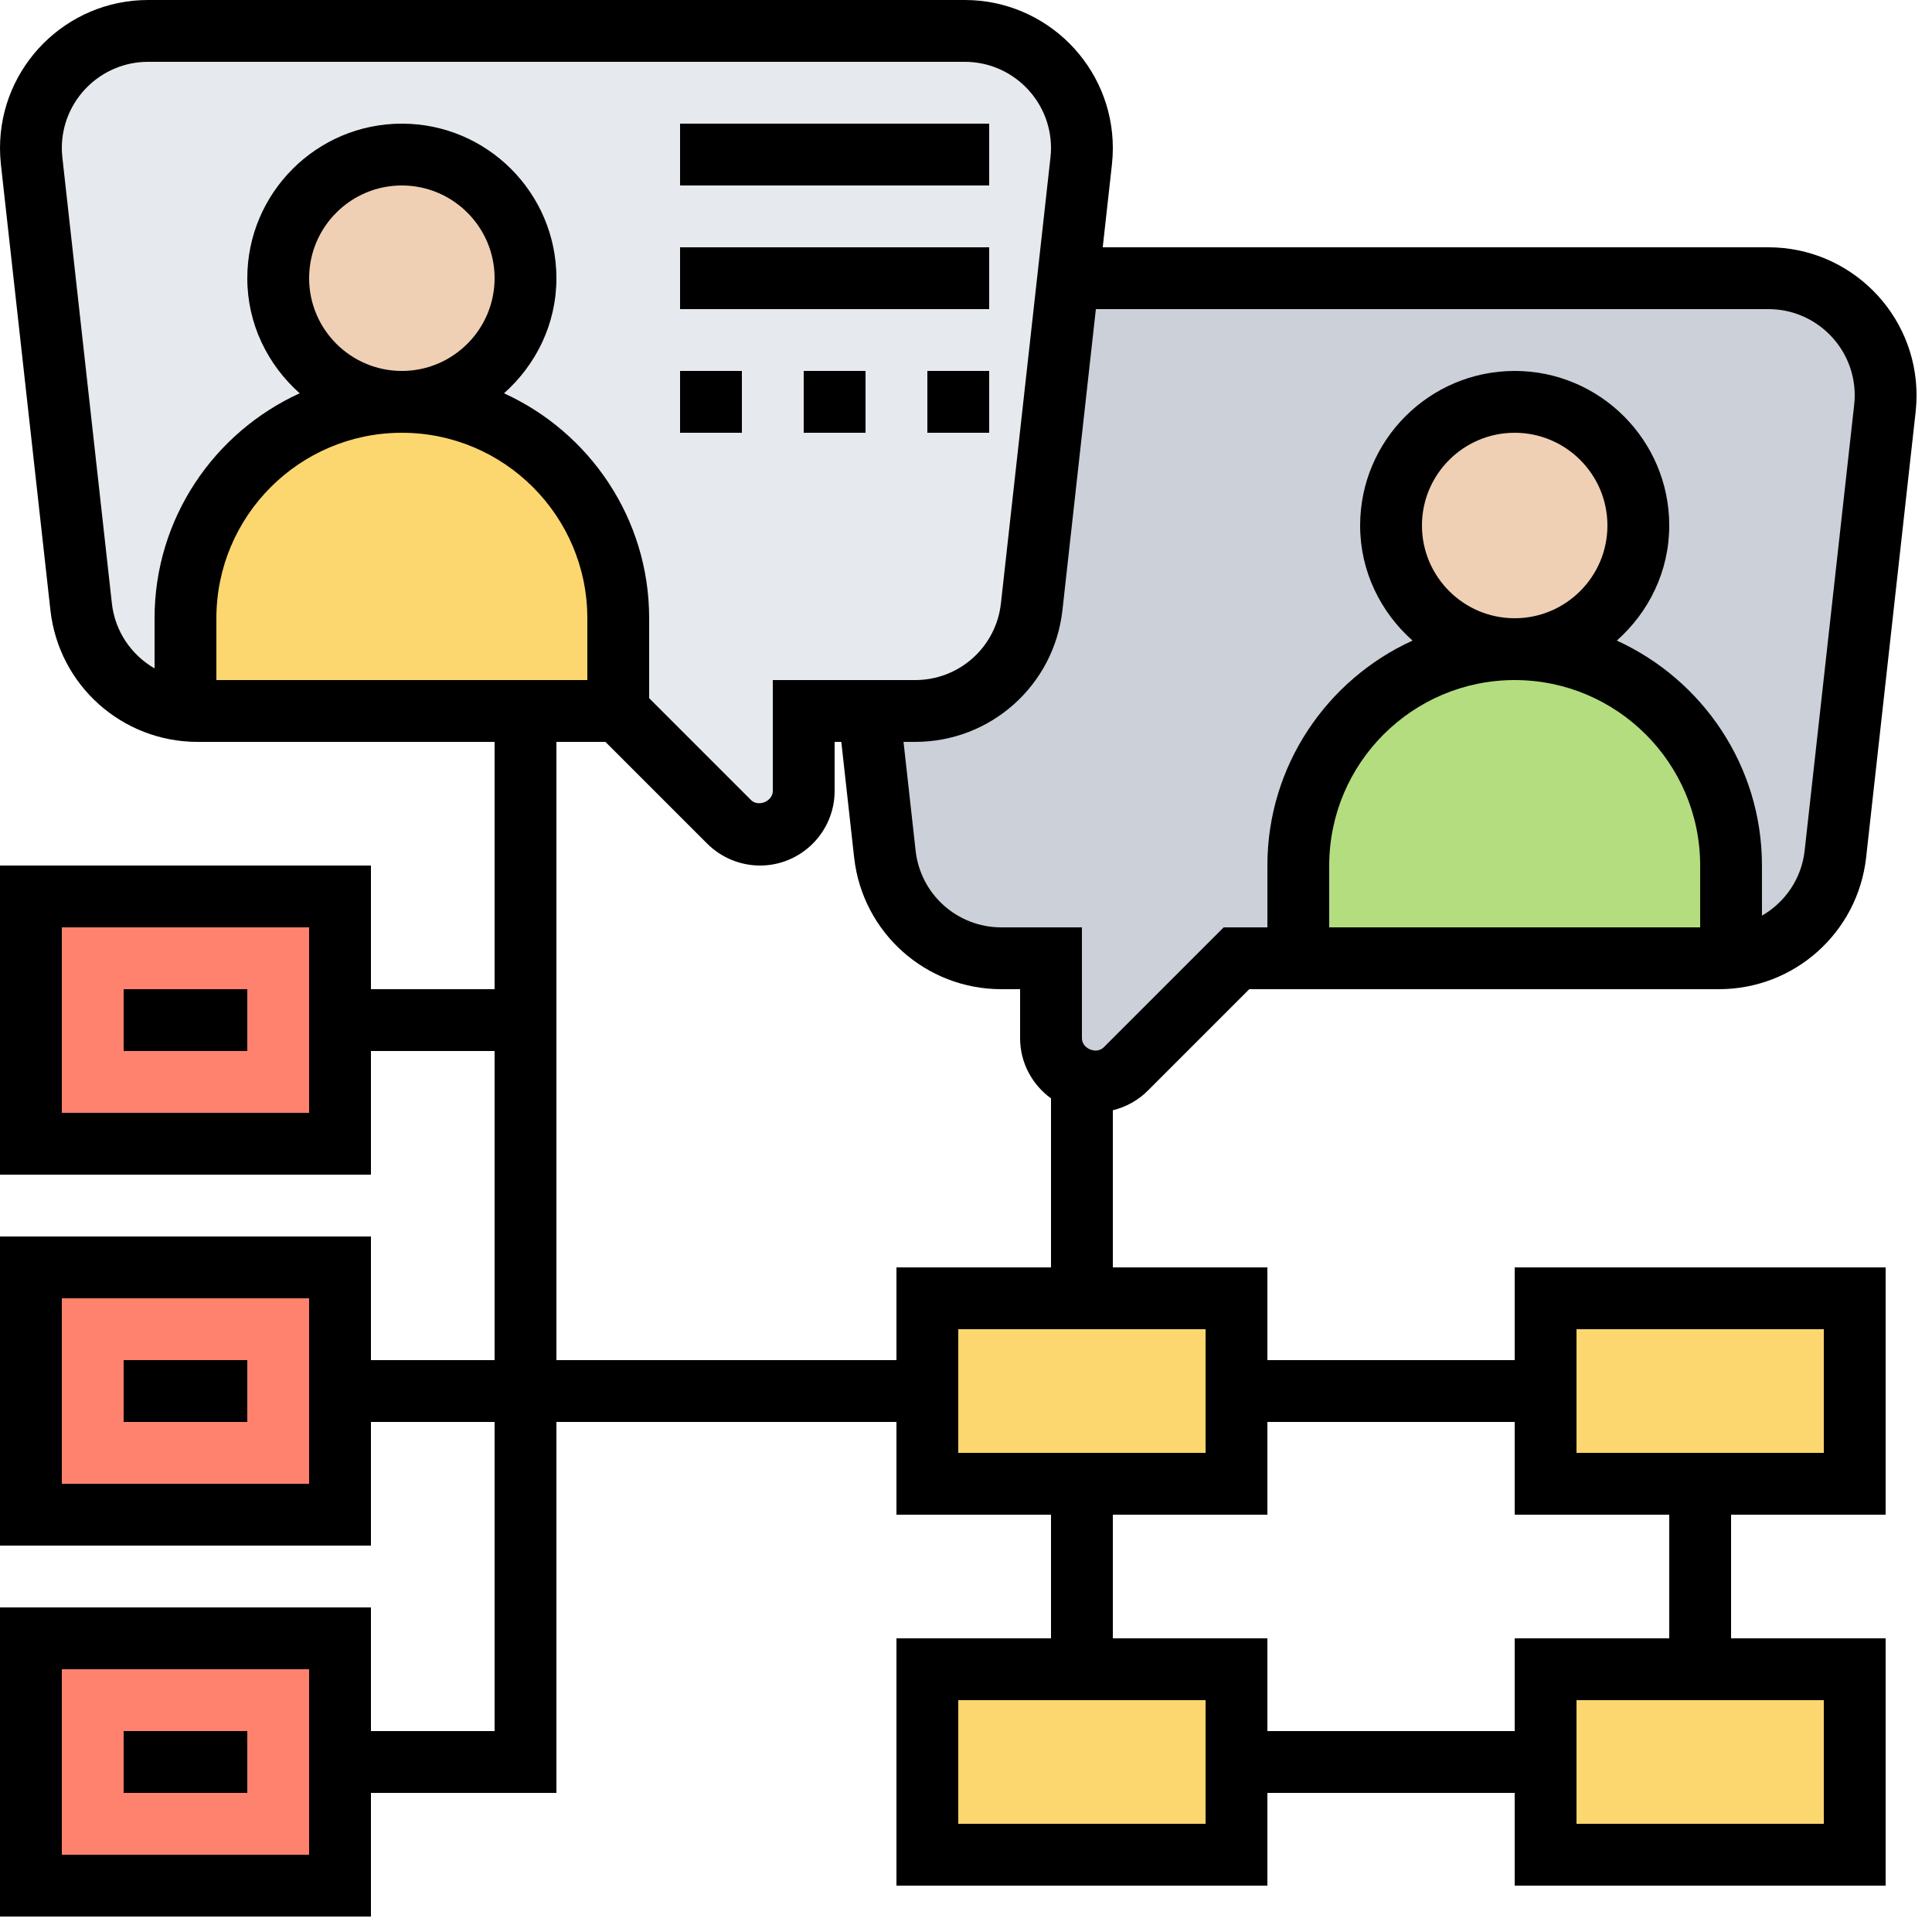 <?xml version="1.0" encoding="UTF-8" standalone="no"?>
<svg
   xmlns:dc="http://purl.org/dc/elements/1.1/"
   xmlns:cc="http://creativecommons.org/ns#"
   xmlns:rdf="http://www.w3.org/1999/02/22-rdf-syntax-ns#"
   xmlns:svg="http://www.w3.org/2000/svg"
   xmlns="http://www.w3.org/2000/svg"
   xmlns:sodipodi="http://sodipodi.sourceforge.net/DTD/sodipodi-0.dtd"
   xmlns:inkscape="http://www.inkscape.org/namespaces/inkscape"
   inkscape:version="1.0 (4035a4fb49, 2020-05-01)"
   sodipodi:docname="tree.svg"
   version="1.1"
   width="24"
   viewBox="0 0 3 3"
   height="24"
   enable-background="new 0 0 64 64"
   id="Layer_5">
  <defs
     id="defs81" />
  <sodipodi:namedview
     inkscape:current-layer="Layer_5"
     inkscape:window-maximized="1"
     inkscape:window-y="0"
     inkscape:window-x="0"
     inkscape:cy="43.233433"
     inkscape:cx="-33.267834"
     inkscape:zoom="5.5684659"
     showgrid="false"
     id="namedview79"
     inkscape:window-height="1417"
     inkscape:window-width="2560"
     inkscape:pageshadow="2"
     inkscape:pageopacity="0"
     guidetolerance="10"
     gridtolerance="10"
     objecttolerance="10"
     borderopacity="1"
     bordercolor="#666666"
     pagecolor="#ffffff" />
  <g
     transform="matrix(0.048,0,0,0.048,-0.048,-0.048)"
     id="g76">
    <g
       id="g54">
      <g
         id="g4">
        <path
           id="path2"
           fill="#fcd770"
           d="m 61,43 v 6 h -5 -5 v -3 -3 z" />
      </g>
      <g
         id="g8">
        <path
           id="path6"
           fill="#fcd770"
           d="m 61,55 v 6 H 51 v -3 -3 h 5 z" />
      </g>
      <g
         id="g12">
        <path
           id="path10"
           fill="#fcd770"
           d="m 41,58 v 3 H 31 v -6 h 5 5 z" />
      </g>
      <g
         id="g16">
        <path
           id="path14"
           fill="#fcd770"
           d="m 41,46 v 3 h -5 -5 v -3 -3 h 5 5 z" />
      </g>
      <g
         id="g20">
        <path
           id="path18"
           fill="#ff826e"
           d="m 2,62 v -8 h 10 v 4 4 z" />
      </g>
      <g
         id="g24">
        <path
           id="path22"
           fill="#ff826e"
           d="m 2,50 v -8 h 10 v 4 4 z" />
      </g>
      <g
         id="g28">
        <path
           id="path26"
           fill="#ff826e"
           d="m 2,38 v -8 h 10 v 4 4 z" />
      </g>
      <g
         id="g32">
        <path
           id="path30"
           fill="#ccd1d9"
           d="M 60.89,11.11 C 60.2,10.42 59.26,10 58.21,10 H 35.56 L 34.37,20.63 C 34.16,22.55 32.54,24 30.61,24 h -1.5 l 0.52,4.63 C 29.84,30.55 31.46,32 33.39,32 H 35 v 2.59 c 0,0.64 0.43,1.19 1.02,1.35 0.12,0.04 0.25,0.06 0.39,0.06 0.38,0 0.74,-0.15 1,-0.41 L 41,32 57,31.98 c 1.75,-0.18 3.17,-1.56 3.37,-3.35 L 61.98,14.21 C 61.99,14.07 62,13.93 62,13.79 62,12.74 61.58,11.8 60.89,11.11 Z" />
      </g>
      <g
         id="g36">
        <path
           id="path34"
           fill="#e6e9ed"
           d="M 34.89,3.11 C 34.2,2.42 33.26,2 32.21,2 H 5.79 C 3.7,2 2,3.7 2,5.79 2,5.93 2.01,6.07 2.02,6.21 l 1.61,14.42 c 0.2,1.79 1.62,3.17 3.37,3.35 l 14,0.02 3.59,3.59 c 0.26,0.26 0.62,0.41 1,0.41 C 26.37,28 27,27.37 27,26.59 V 24 h 2.11 1.5 c 1.93,0 3.55,-1.45 3.76,-3.37 L 35.56,10 35.98,6.21 C 35.99,6.07 36,5.93 36,5.79 36,4.74 35.58,3.8 34.89,3.11 Z" />
      </g>
      <g
         id="g40">
        <path
           id="path38"
           fill="#fcd770"
           d="m 21,21 v 3 H 18 7.39 C 7.26,24 7.13,23.99 7,23.98 V 21 C 7,19.06 7.78,17.32 9.05,16.05 10.32,14.78 12.06,14 14,14 c 3.87,0 7,3.13 7,7 z" />
      </g>
      <g
         id="g44">
        <path
           id="path42"
           fill="#b4dd7f"
           d="m 57,29 v 2.98 C 56.87,31.99 56.74,32 56.61,32 H 43 v -3 c 0,-1.94 0.78,-3.68 2.05,-4.95 C 46.32,22.78 48.06,22 50,22 c 3.87,0 7,3.13 7,7 z" />
      </g>
      <g
         id="g48">
        <circle
           id="circle46"
           r="4"
           fill="#f0d0b4"
           cy="10"
           cx="14" />
      </g>
      <g
         id="g52">
        <circle
           id="circle50"
           r="4"
           fill="#f0d0b4"
           cy="18"
           cx="50" />
      </g>
    </g>
    <g
       id="g74">
      <path
         id="path56"
         d="M 23,5 H 33 V 7 H 23 Z" />
      <path
         id="path58"
         d="m 23,9 h 10 v 2 H 23 Z" />
      <path
         id="path60"
         d="m 27,13 h 2 v 2 h -2 z" />
      <path
         id="path62"
         d="m 31,13 h 2 v 2 h -2 z" />
      <path
         id="path64"
         d="m 23,13 h 2 v 2 h -2 z" />
      <path
         id="path66"
         d="M 38.121,36.293 41.414,33 h 15.193 c 2.443,0 4.491,-1.832 4.762,-4.261 L 62.971,14.321 C 62.99,14.145 63,13.967 63,13.79 63,11.149 60.852,9 58.21,9 H 36.673 L 36.971,6.32 C 36.99,6.145 37,5.967 37,5.79 37,3.149 34.852,1 32.21,1 H 5.79 C 3.148,1 1,3.149 1,5.79 1,5.967 1.01,6.144 1.029,6.319 l 1.602,14.42 C 2.901,23.168 4.949,25 7.393,25 H 17 v 8 H 13 V 29 H 1 v 10 h 12 v -4 h 4 V 45 H 13 V 41 H 1 v 10 h 12 v -4 h 4 V 57 H 13 V 53 H 1 v 10 h 12 v -4 h 6 V 47 h 11 v 3 h 5 v 4 h -5 v 8 h 12 v -3 h 8 v 3 h 12 v -8 h -5 v -4 h 5 V 42 H 50 v 3 h -8 v -3 h -5 v -5.082 c 0.42,-0.107 0.813,-0.316 1.121,-0.625 z M 11,37 H 3 v -6 h 8 z m 0,12 H 3 v -6 h 8 z m 0,12 H 3 v -6 h 8 z M 47,18 c 0,-1.654 1.346,-3 3,-3 1.654,0 3,1.346 3,3 0,1.654 -1.346,3 -3,3 -1.654,0 -3,-1.346 -3,-3 z m 9,13 H 44 v -2 c 0,-3.309 2.691,-6 6,-6 3.309,0 6,2.691 6,6 z M 36.451,11 H 58.21 c 1.538,0 2.79,1.251 2.79,2.79 0,0.102 -0.006,0.205 -0.018,0.308 L 59.38,28.517 c -0.101,0.912 -0.635,1.674 -1.381,2.104 V 29 c 0,-3.232 -1.93,-6.016 -4.695,-7.277 C 54.336,20.806 55,19.485 55,18 c 0,-2.757 -2.243,-5 -5,-5 -2.757,0 -5,2.243 -5,5 0,1.485 0.664,2.806 1.695,3.723 C 43.93,22.984 42,25.768 42,29 v 2 h -1.414 l -3.879,3.879 C 36.469,35.118 36,34.924 36,34.586 V 31 H 33.393 C 31.969,31 30.777,29.933 30.62,28.518 L 30.229,25 h 0.379 c 2.443,0 4.491,-1.832 4.762,-4.261 z M 4.619,20.518 3.018,6.097 C 3.006,5.995 3,5.892 3,5.79 3,4.251 4.252,3 5.79,3 H 32.21 C 33.748,3 35,4.251 35,5.79 35,5.892 34.994,5.995 34.982,6.098 L 33.38,20.517 C 33.224,21.933 32.031,23 30.607,23 H 26 v 3.586 c 0,0.338 -0.47,0.531 -0.707,0.293 L 22,23.586 V 21 C 22,17.768 20.07,14.984 17.305,13.723 18.336,12.806 19,11.485 19,10 19,7.243 16.757,5 14,5 11.243,5 9,7.243 9,10 9,11.485 9.664,12.806 10.695,13.723 7.93,14.984 6,17.768 6,21 v 1.622 C 5.254,22.192 4.72,21.429 4.619,20.518 Z M 11,10 c 0,-1.654 1.346,-3 3,-3 1.654,0 3,1.346 3,3 0,1.654 -1.346,3 -3,3 -1.654,0 -3,-1.346 -3,-3 z m 9,13 H 8 v -2 c 0,-3.309 2.691,-6 6,-6 3.309,0 6,2.691 6,6 z m 20,37 h -8 v -4 h 8 z m 20,0 h -8 v -4 h 8 z M 52,44 h 8 v 4 h -8 z m -2,3 v 3 h 5 v 4 h -5 v 3 h -8 v -3 h -5 v -4 h 5 v -3 z m -10,1 h -8 v -4 h 8 z M 30,42 v 3 H 19 V 25 h 1.586 l 3.292,3.292 C 24.327,28.742 24.949,29 25.586,29 26.917,29 28,27.917 28,26.586 V 25 h 0.216 l 0.415,3.739 C 28.901,31.168 30.949,33 33.393,33 H 34 v 1.586 c 0,0.802 0.397,1.508 1,1.947 V 42 Z" />
      <path
         id="path68"
         d="m 5,57 h 4 v 2 H 5 Z" />
      <path
         id="path70"
         d="m 5,45 h 4 v 2 H 5 Z" />
      <path
         id="path72"
         d="m 5,33 h 4 v 2 H 5 Z" />
    </g>
  </g>
</svg>
